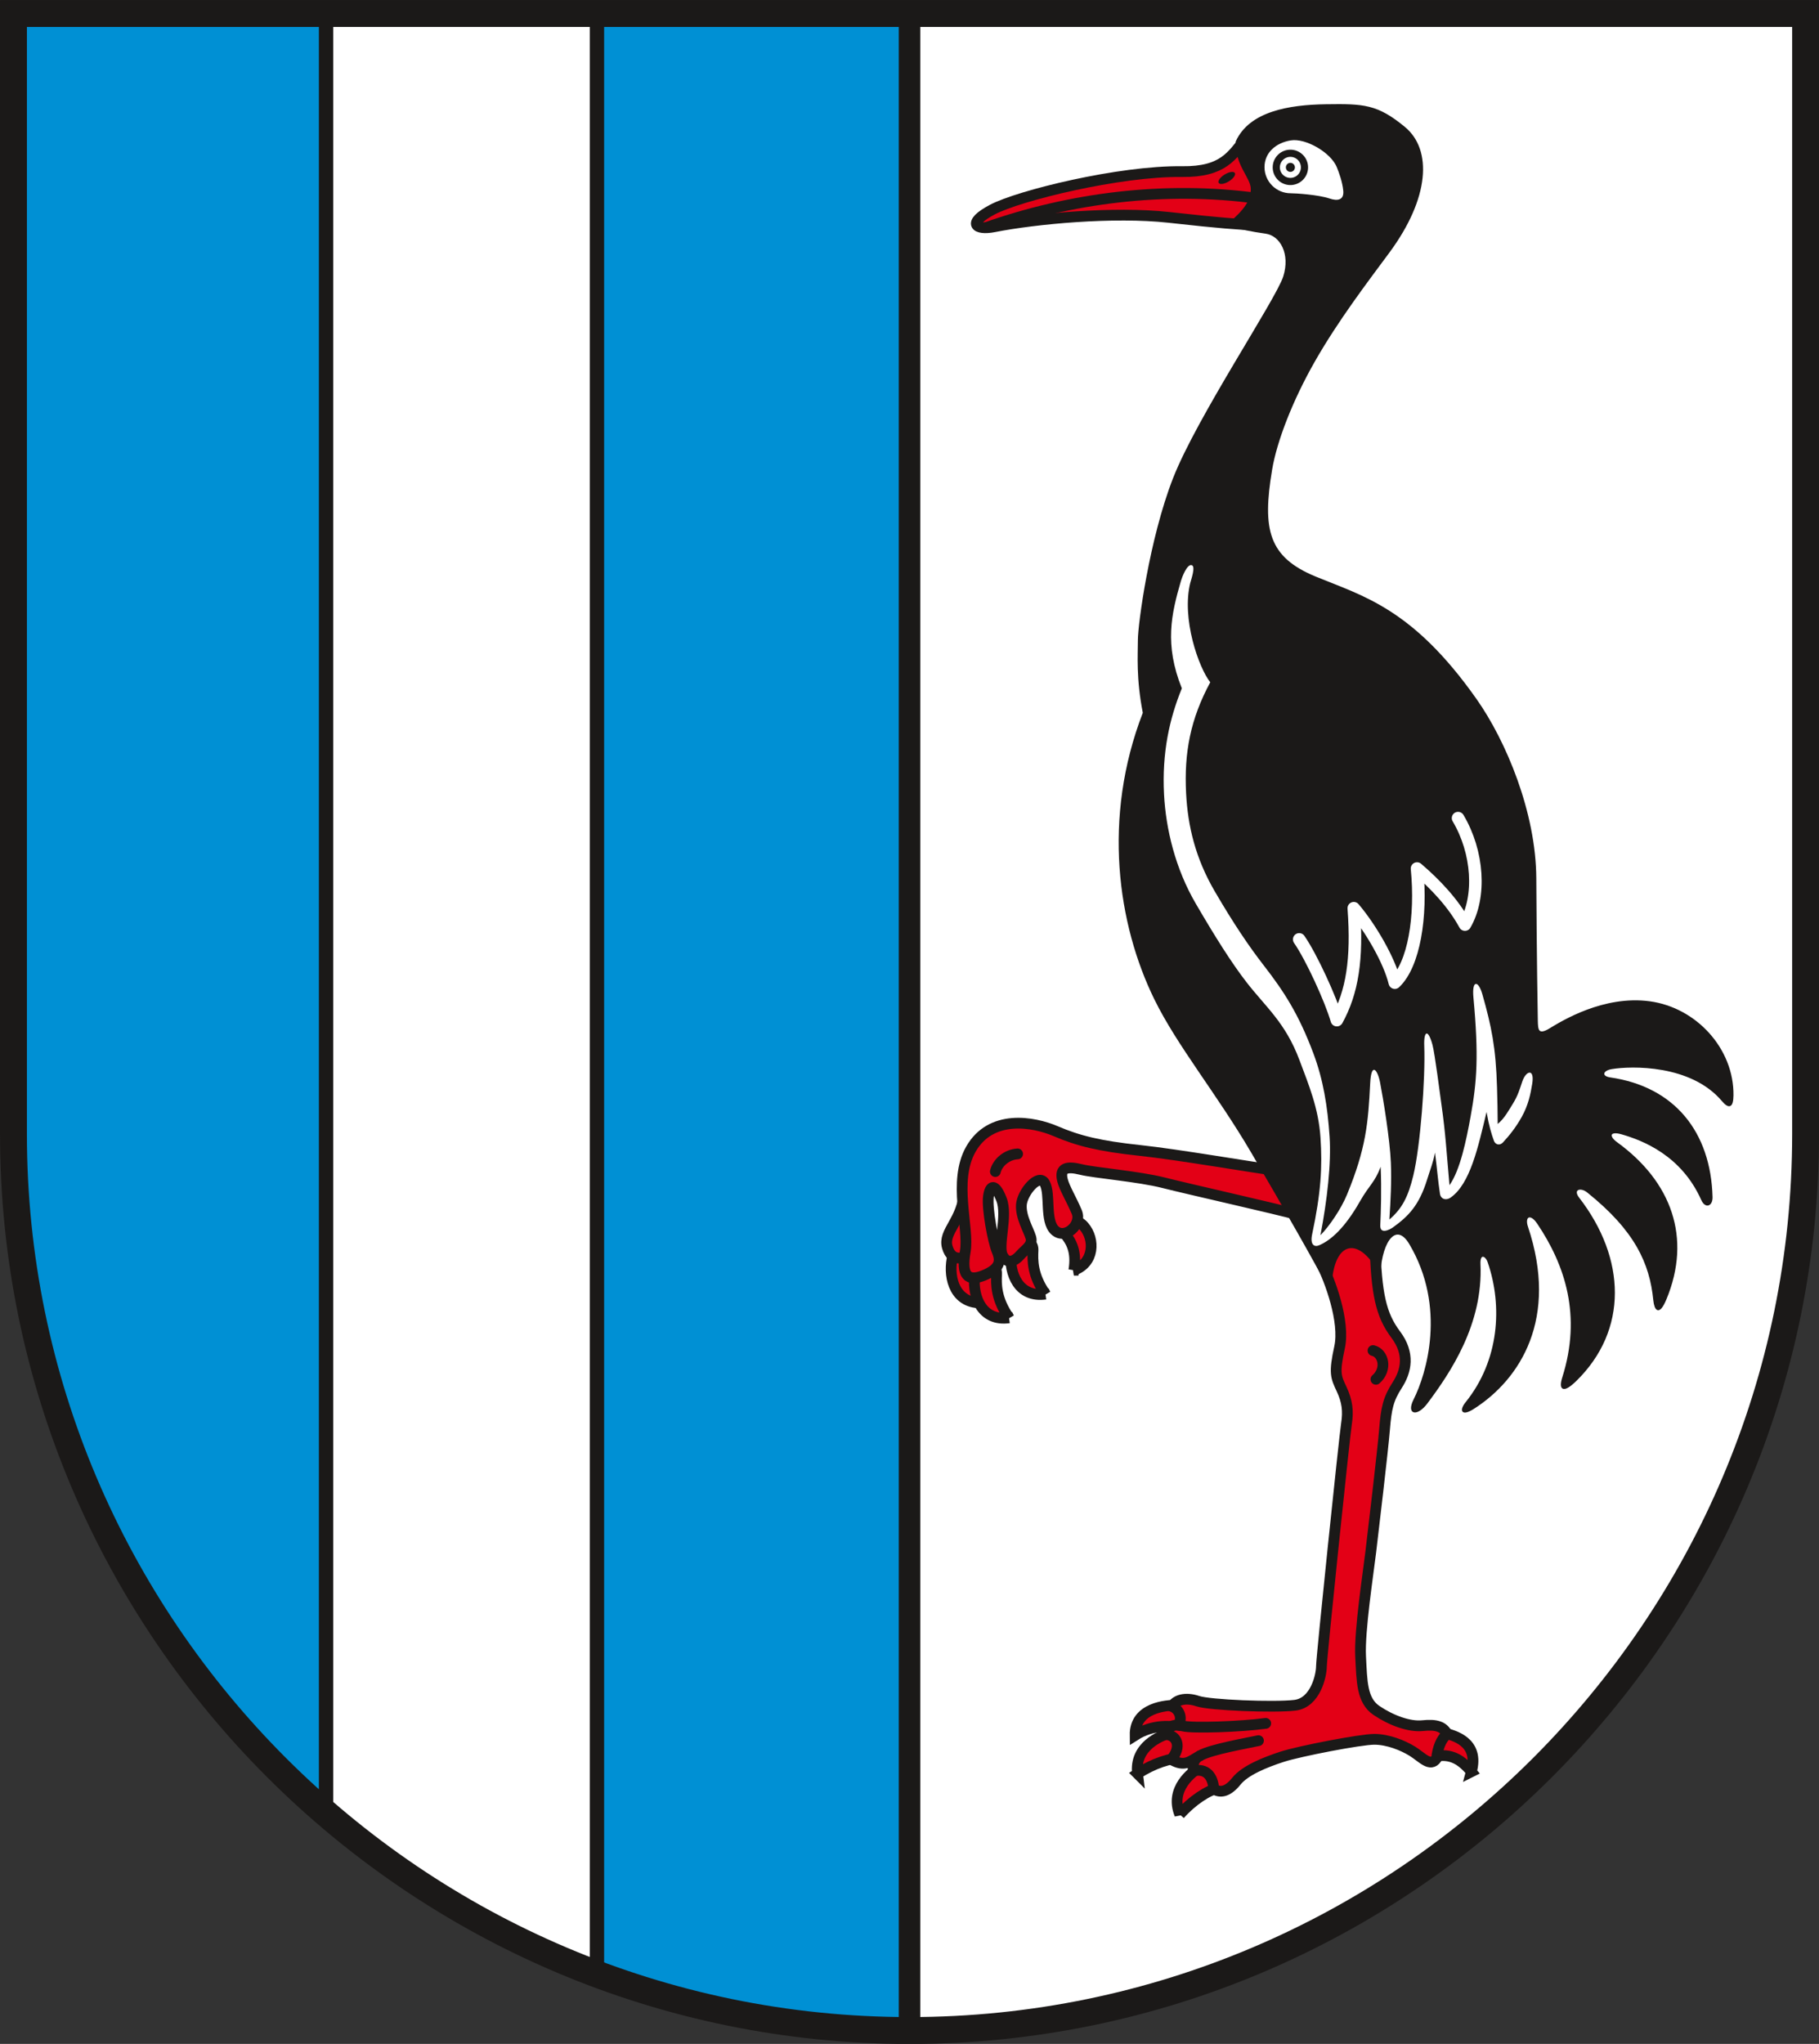 <?xml version="1.0" encoding="UTF-8" standalone="no"?>
<svg
   xmlns:dc="http://purl.org/dc/elements/1.1/"
   xmlns:cc="http://creativecommons.org/ns#"
   xmlns:rdf="http://www.w3.org/1999/02/22-rdf-syntax-ns#"
   xmlns:svg="http://www.w3.org/2000/svg"
   xmlns="http://www.w3.org/2000/svg"
   xmlns:sodipodi="http://sodipodi.sourceforge.net/DTD/sodipodi-0.dtd"
   xmlns:inkscape="http://www.inkscape.org/namespaces/inkscape"
   version="1.1"
   width="288"
   height="323.468"
   id="svg1615"
   viewBox="0 0 288 323.468"
   sodipodi:docname="Landkreis Jerichower Land.svg"
   inkscape:version="0.92.3 (2405546, 2018-03-11)">
  <rect x="0" y="0" width="288" height="323.468" fill="#333333" stroke="none"/>
  <defs
     id="defs1619" />
  <sodipodi:namedview
     pagecolor="#ffffff"
     bordercolor="#666666"
     borderopacity="1"
     objecttolerance="10"
     gridtolerance="10"
     guidetolerance="10"
     inkscape:pageopacity="0"
     inkscape:pageshadow="2"
     inkscape:window-width="1600"
     inkscape:window-height="850"
     id="namedview1617"
     showgrid="false"
     inkscape:zoom="1.5857392"
     inkscape:cx="144.7073"
     inkscape:cy="167.93916"
     inkscape:window-x="-8"
     inkscape:window-y="-8"
     inkscape:window-maximized="1"
     inkscape:current-layer="svg1615" />
  <g
     id="Layer1000"
     transform="matrix(1.001,0,0,1.001,-131.373,-354.538)">
    <path
       d="m 275.102,675.213 c -78.063,0 -141.732,-63.669 -141.732,-141.732 V 356.315 h 141.732 z"
       style="fill:#0090d4;fill-rule:evenodd"
       id="path1549"
       inkscape:connector-curvature="0" />
    <path
       d="M 225.662,666.285 C 209.861,660.372 195.382,651.715 182.811,640.895 V 356.315 h 42.851 z"
       style="fill:#ffffff;fill-rule:evenodd;stroke:#1b1918;stroke-width:2.268;stroke-linecap:butt;stroke-linejoin:miter;stroke-dasharray:none"
       id="path1551"
       inkscape:connector-curvature="0" />
    <path
       d="m 275.102,675.213 c 78.063,0 141.732,-63.669 141.732,-141.732 V 356.315 H 275.102 Z"
       style="fill:#ffffff;fill-rule:evenodd"
       id="path1553"
       inkscape:connector-curvature="0" />
    <g
       id="Layer1001">
      <g
         id="Layer1002">
        <path
           d="m 286.652,560.167 c -4.286,0.185 -5.402,-3.767 -4.828,-6.922 0.574,-3.155 3.802,-2.155 3.524,-0.181 -0.231,1.64 -0.484,3.912 1.305,7.103 z"
           style="fill:#e30016;fill-rule:evenodd;stroke:#1b1918;stroke-width:1.701;stroke-linecap:butt;stroke-linejoin:miter;stroke-dasharray:none"
           id="path1555"
           inkscape:connector-curvature="0" />
        <path
           d="m 290.841,562.535 c -4.25,0.588 -5.733,-3.241 -5.459,-6.436 0.274,-3.195 3.582,-2.504 3.491,-0.512 -0.075,1.654 -0.114,3.94 1.968,6.949 z"
           style="fill:#e30016;fill-rule:evenodd;stroke:#1b1918;stroke-width:1.701;stroke-linecap:butt;stroke-linejoin:miter;stroke-dasharray:none"
           id="path1557"
           inkscape:connector-curvature="0" />
        <path
           d="m 296.604,558.789 c -4.249,0.588 -5.733,-3.241 -5.459,-6.436 0.274,-3.195 3.582,-2.504 3.491,-0.512 -0.075,1.654 -0.114,3.94 1.968,6.949 z"
           style="fill:#e30016;fill-rule:evenodd;stroke:#1b1918;stroke-width:1.701;stroke-linecap:butt;stroke-linejoin:miter;stroke-dasharray:none"
           id="path1559"
           inkscape:connector-curvature="0" />
        <path
           d="m 301.096,555.011 c 3.243,-1.148 3.37,-4.905 1.594,-6.946 -1.777,-2.041 -4.011,-0.054 -2.974,1.24 0.894,1.115 1.876,2.648 1.38,5.706 z"
           style="fill:#e30016;fill-rule:evenodd;stroke:#1b1918;stroke-width:1.701;stroke-linecap:butt;stroke-linejoin:miter;stroke-dasharray:none"
           id="path1561"
           inkscape:connector-curvature="0" />
        <path
           d="m 283.821,542.346 c -0.3,4.864 -3.462,6.5 -2.744,9.003 0.718,2.503 2.682,1.724 3.765,1.155 l 0.703,-5.837 z"
           style="fill:#e30016;fill-rule:evenodd;stroke:#1b1918;stroke-width:1.701;stroke-linecap:butt;stroke-linejoin:miter;stroke-dasharray:none"
           id="path1563"
           inkscape:connector-curvature="0" />
        <path
           d="m 334.089,539.386 c -5.018,-0.663 -16.325,-2.651 -22.628,-3.324 -6.303,-0.673 -9.666,-1.503 -13.224,-3.03 -3.558,-1.526 -10.279,-2.721 -13.443,2.861 -2.875,5.071 -0.222,12.408 -0.877,16.156 -0.655,3.748 0.346,4.837 2.951,3.768 2.605,-1.068 2.732,-2.271 2.08,-3.825 -0.652,-1.555 -1.615,-6.766 -1.367,-8.628 0.248,-1.862 1.062,-2.142 2.071,0.454 1.009,2.596 -0.643,7.305 0.164,8.857 0.807,1.552 2.049,0.807 2.793,-0.062 0.745,-0.869 2.049,-1.552 1.676,-2.794 -0.372,-1.242 -1.614,-3.228 -1.49,-5.152 0.124,-1.924 2.771,-5.13 3.703,-3.392 0.931,1.738 -0.021,5.926 1.593,7.435 1.614,1.51 4.319,-0.872 3.458,-2.917 -0.862,-2.046 -1.94,-3.751 -2.26,-5.051 -0.483,-1.96 0.754,-2.199 2.929,-1.662 2.216,0.547 9.075,1.083 13.057,2.095 3.982,1.011 17.51,4.046 21.239,5.057 3.73,1.011 -2.425,-6.846 -2.425,-6.846 z"
           style="fill:#e30016;fill-rule:evenodd;stroke:#1b1918;stroke-width:1.701;stroke-linecap:butt;stroke-linejoin:miter;stroke-dasharray:none"
           id="path1565"
           inkscape:connector-curvature="0" />
        <path
           d="m 292.199,536.616 c -1.7,0.093 -3.183,1.365 -3.523,2.792"
           style="fill:#e30016;fill-rule:evenodd;stroke:#1b1918;stroke-width:1.701;stroke-linecap:round;stroke-linejoin:round;stroke-dasharray:none"
           id="path1567"
           inkscape:connector-curvature="0" />
      </g>
      <g
         id="Layer1003">
        <g
           id="Layer1004">
          <path
             d="m 310.783,628.534 c 2.756,-1.757 5.865,-1.596 7.523,-1.039 1.658,0.557 0.666,-3.738 -0.919,-3.725 -1.585,0.013 -6.668,0.307 -6.604,4.764 z"
             style="fill:#e30016;fill-rule:evenodd;stroke:#1b1918;stroke-width:1.701;stroke-linecap:butt;stroke-linejoin:miter;stroke-dasharray:none"
             id="path1570"
             inkscape:connector-curvature="0" />
          <path
             d="m 317.849,641.057 c 1.923,-2.176 4.476,-3.861 6.189,-4.212 1.714,-0.351 -1.538,-4.142 -2.902,-3.334 -1.364,0.807 -4.931,3.51 -3.287,7.547 z"
             style="fill:#e30016;fill-rule:evenodd;stroke:#1b1918;stroke-width:1.701;stroke-linecap:butt;stroke-linejoin:miter;stroke-dasharray:none"
             id="path1572"
             inkscape:connector-curvature="0" />
          <path
             d="m 311.165,634.612 c 2.423,-1.602 5.326,-2.565 7.072,-2.458 1.746,0.107 -0.409,-4.399 -1.935,-3.974 -1.527,0.425 -5.674,2.108 -5.136,6.433 z"
             style="fill:#e30016;fill-rule:evenodd;stroke:#1b1918;stroke-width:1.701;stroke-linecap:butt;stroke-linejoin:miter;stroke-dasharray:none"
             id="path1574"
             inkscape:connector-curvature="0" />
          <path
             d="m 363.972,634.296 c -2.01,-2.459 -3.798,-2.808 -5.909,-2.418 -2.111,0.389 -0.111,-3.011 1.489,-3.754 1.573,0.432 5.741,1.372 4.419,6.173 z"
             style="fill:#e30016;fill-rule:evenodd;stroke:#1b1918;stroke-width:1.701;stroke-linecap:butt;stroke-linejoin:miter;stroke-dasharray:none"
             id="path1576"
             inkscape:connector-curvature="0" />
        </g>
        <path
           d="m 317.529,626.93 c 0.804,-0.874 0.375,-2.45 -0.898,-2.954 0.569,-1.076 2.177,-1.479 4.053,-0.841 1.876,0.639 12.063,1.038 15.36,0.653 3.296,-0.385 4.211,-4.774 4.211,-6.157 0,-1.383 3.636,-36.273 3.956,-38.323 0.32,-2.05 0.128,-3.587 -0.769,-5.509 -0.897,-1.922 -1.217,-2.498 -0.32,-6.598 0.897,-4.1 -1.538,-10.634 -2.947,-13.389 0,0 8.35,-11.29 8.548,-3.161 0.198,8.13 0.965,11.447 3.265,14.507 2.3,3.059 1.683,5.803 0.252,8.016 -1.431,2.213 -1.735,3.671 -2.005,7.006 -0.27,3.335 -1.8,16.176 -2.177,19.367 -0.377,3.19 -1.817,12.534 -1.608,16.509 0.209,3.975 0.179,6.987 2.523,8.564 2.344,1.577 5.183,2.614 7.301,2.389 2.118,-0.225 3.296,0.139 3.859,1.352 -0.976,0.738 -1.526,2.321 -1.662,3.838 -1.003,1.438 -2.288,-0.187 -3.82,-1.134 -1.532,-0.947 -3.876,-1.893 -6.04,-1.893 -2.163,0 -11.826,1.866 -14.553,2.751 -2.728,0.884 -5.879,2.158 -7.245,3.856 -1.366,1.697 -2.524,1.904 -3.581,1.263 -0.152,-2.107 -1.26,-3.321 -3.217,-2.876 -0.243,-1.115 0.151,-1.992 1.102,-2.444 -1.707,0.952 -2.478,1.883 -4.616,0.636 1.745,-2.03 0.884,-3.916 -0.941,-3.943 0.301,-0.979 0.927,-1.528 1.967,-1.484 z"
           style="fill:#e30016;fill-rule:evenodd;stroke:#1b1918;stroke-width:1.701;stroke-linecap:butt;stroke-linejoin:miter;stroke-dasharray:none"
           id="path1579"
           inkscape:connector-curvature="0" />
        <path
           d="m 348.41,567.709 c 1.68,0.401 2.278,2.964 0.463,4.549"
           style="fill:none;stroke:#1b1918;stroke-width:1.701;stroke-linecap:round;stroke-linejoin:round;stroke-dasharray:none"
           id="path1581"
           inkscape:connector-curvature="0" />
        <g
           id="Layer1005">
          <path
             d="m 321.119,631.721 c 1.707,-0.952 7.255,-1.929 9.175,-2.337"
             style="fill:none;stroke:#1b1918;stroke-width:1.701;stroke-linecap:round;stroke-linejoin:round;stroke-dasharray:none"
             id="path1583"
             inkscape:connector-curvature="0" />
          <path
             d="m 331.44,626.648 c -3.911,0.535 -11.603,0.811 -13.124,0.41 -0.285,-0.075 -0.547,-0.117 -0.787,-0.127"
             style="fill:none;stroke:#1b1918;stroke-width:1.701;stroke-linecap:round;stroke-linejoin:round;stroke-dasharray:none"
             id="path1585"
             inkscape:connector-curvature="0" />
        </g>
      </g>
      <g
         id="Layer1006">
        <path
           d="m 328.212,376.194 c -2.107,2.508 -3.427,5.202 -9.986,5.119 -9.985,-0.125 -25.836,3.8 -30.006,6.001 -4.17,2.201 -2.612,3.294 0.247,2.729 6.561,-1.297 18.966,-2.453 27.661,-1.49 8.695,0.962 10.523,1.043 13.655,1.231 3.132,0.189 0.842,-7.336 0.842,-7.336 z"
           style="fill:#e30016;fill-rule:evenodd;stroke:#1b1918;stroke-width:1.701;stroke-linecap:butt;stroke-linejoin:miter;stroke-dasharray:none"
           id="path1589"
           inkscape:connector-curvature="0" />
        <path
           d="m 330.211,385.555 c -14.752,-2.039 -29.819,-0.035 -42.971,4.6"
           style="fill:none;stroke:#1b1918;stroke-width:1.701;stroke-linecap:butt;stroke-linejoin:miter;stroke-dasharray:none"
           id="path1591"
           inkscape:connector-curvature="0" />
        <path
           d="m 324.949,381.776 a 0.633,1.495 58.458 0 1 1.605,-0.242 0.633,1.495 58.458 1 1 -1.605,0.242 z"
           style="fill:#1b1918;fill-rule:evenodd"
           id="path1593"
           inkscape:connector-curvature="0" />
      </g>
      <path
         d="m 312.11,466.892 c -6.45,16.669 -3.969,33.455 1.818,45.25 3.602,7.342 9.846,14.901 15.308,24.215 5.137,8.761 9.828,16.943 12.52,22.096 -0.046,-8.187 4.342,-9.33 7.713,-2.978 0.351,-5.434 2.712,-8.127 4.77,-4.661 5.949,10.022 2.724,20.628 0.695,24.654 -1.183,2.348 0.474,2.563 1.984,0.546 3.661,-4.889 8.815,-12.519 8.383,-21.973 -0.083,-1.821 0.96,-1.459 1.351,-0.323 2.394,6.953 1.841,15.592 -3.512,22.227 -0.974,1.207 -0.708,2.089 1.168,0.892 7.362,-4.699 13.347,-14.263 8.504,-28.697 -0.549,-1.636 0.472,-2.312 1.651,-0.566 4.435,6.571 7.094,14.617 3.986,24.412 -0.62,1.955 0.112,2.337 2.013,0.485 8.233,-8.02 7.865,-19.317 0.466,-28.874 -1.064,-1.375 0.264,-1.901 1.427,-0.969 7.569,6.071 9.915,11.244 10.502,17.137 0.144,1.444 0.756,2.466 1.855,-0.176 4.038,-9.713 0.797,-18.544 -7.776,-24.747 -1.373,-0.993 -1.161,-1.99 0.803,-1.427 3.384,0.971 9.518,3.349 12.687,10.442 0.593,1.327 1.619,0.934 1.582,-0.426 -0.277,-10.176 -5.914,-17.335 -16.102,-18.802 -1.494,-0.215 -1.293,-1.266 0.232,-1.522 3.151,-0.529 12.603,-0.74 17.525,5.072 1.081,1.277 1.632,1.023 1.655,-0.806 0.092,-7.353 -5.855,-13.794 -13.141,-14.776 -7.286,-0.982 -13.868,3.1 -15.822,4.287 -1.953,1.187 -1.943,-0.065 -1.982,-1.251 -0.021,-0.63 -0.184,-10.872 -0.243,-22.59 -0.052,-10.36 -4.738,-21.627 -9.455,-28.308 -10.062,-14.254 -17.794,-16.181 -25.363,-19.292 -7.569,-3.11 -8.543,-7.563 -6.968,-16.998 0.759,-4.551 3.254,-10.968 6.74,-17.101 3.741,-6.581 8.569,-12.873 11.839,-17.298 6.319,-8.55 6.781,-16.151 2.455,-19.718 -4.326,-3.568 -6.464,-3.637 -12.411,-3.553 -5.947,0.084 -12.041,1.157 -14.164,5.8 -0.127,3.723 2.377,5.651 2.385,7.467 0.008,1.816 -0.948,3.308 -3.854,5.768 2.297,0.55 3.739,0.879 6.111,1.211 2.372,0.332 4.022,3.292 2.866,6.921 -1.156,3.629 -13.675,22.277 -17.426,31.879 -3.752,9.602 -5.556,23.116 -5.556,25.547 0,2.431 -0.292,5.993 0.781,11.52 z"
         style="fill:#1b1918;fill-rule:evenodd;stroke:#1b1918;stroke-width:0.216;stroke-linecap:butt;stroke-linejoin:miter;stroke-dasharray:none"
         id="path1596"
         inkscape:connector-curvature="0" />
      <g
         id="Layer1007">
        <path
           d="m 335.406,376.379 c 2.372,-0.386 6.325,1.929 7.264,4.204 0.381,0.924 0.898,2.367 1.035,3.729 0.151,1.504 -0.881,1.688 -2.152,1.26 -1.806,-0.609 -5.359,-0.833 -6.172,-0.833 -2.276,0 -4.132,-1.856 -4.132,-4.132 0,-2.276 1.784,-3.843 4.157,-4.229 z"
           style="fill:#ffffff;fill-rule:evenodd"
           id="path1598"
           inkscape:connector-curvature="0" />
        <path
           d="m 335.343,378.417 a 2.229,2.229 0 0 1 2.229,2.229 2.229,2.229 0 1 1 -2.229,-2.229 z"
           style="fill:#ffffff;fill-rule:evenodd;stroke:#1b1918;stroke-width:1.134;stroke-linecap:butt;stroke-linejoin:miter;stroke-dasharray:none"
           id="path1600"
           inkscape:connector-curvature="0" />
        <path
           d="m 335.343,379.933 a 0.713,0.713 0 0 1 0.713,0.713 0.713,0.713 0 1 1 -0.713,-0.713 z"
           style="fill:#1b1918;fill-rule:evenodd"
           id="path1602"
           inkscape:connector-curvature="0" />
      </g>
      <path
         d="m 336.739,502.702 c 1.909,2.737 4.994,9.46 5.952,12.765 2.413,-4.378 3.284,-9.593 2.679,-17.694 2.633,3.098 5.628,8.215 6.49,11.769 3.021,-2.854 4.265,-10.387 3.514,-18.043 2.96,2.531 5.762,5.517 7.58,8.86 2.56,-4.416 2.102,-11.455 -1.09,-16.831"
         style="fill:none;stroke:#ffffff;stroke-width:1.984;stroke-linecap:round;stroke-linejoin:round;stroke-dasharray:none"
         id="path1605"
         inkscape:connector-curvature="0" />
      <path
         d="m 319.512,446.31 c -1.422,5.696 1.343,13.461 3.157,15.743 -3.139,5.819 -4.158,11.128 -3.818,17.599 0.27,5.15 1.47,10.21 4.527,15.45 3.046,5.22 5.462,8.765 7.775,11.746 3.178,4.095 5.504,7.675 7.829,13.879 1.558,4.158 2.238,8.343 2.562,13.168 0.281,4.182 -0.377,10.007 -1.447,15.58 1.373,-1.384 3.25,-4.118 4.191,-6.399 3.011,-7.303 3.361,-11.302 3.676,-17.613 0.172,-3.443 1.171,-2.163 1.562,-0.152 0.5,2.572 1.562,9.06 1.71,12.692 0.119,2.913 -0.038,6.065 -0.238,8.987 2.021,-1.728 2.978,-3.611 3.785,-6.95 1.117,-4.624 1.928,-15.349 1.732,-20.498 -0.092,-2.407 0.604,-2.748 1.304,-0.163 0.365,1.347 1.212,7.994 1.43,9.531 v 0.004 c 0.633,4.463 0.769,7.158 1.256,12.65 1.698,-2.386 2.659,-7.115 3.348,-10.893 1,-5.482 1.295,-9.575 0.439,-18.811 -0.259,-2.795 0.784,-2.687 1.408,-0.5 1.451,5.09 2.142,8.457 2.325,14.731 0.058,1.995 0.102,3.86 0.106,5.789 1.055,-0.821 1.869,-2.349 2.413,-3.219 0.796,-1.272 1.088,-2.348 1.49,-3.522 0.578,-1.688 1.951,-2.102 1.56,0.379 -0.261,1.659 -0.639,3.431 -1.676,5.279 -0.925,1.649 -1.929,2.902 -2.963,4.014 -0.482,0.518 -1.194,0.379 -1.429,-0.288 -0.382,-1.081 -0.75,-2.228 -1.158,-4.532 -1.342,5.618 -2.587,11.312 -5.636,13.499 -0.827,0.593 -1.609,0.207 -1.724,-0.518 -0.3,-1.91 -0.497,-4.329 -0.79,-6.561 -0.329,1.671 -0.7,2.494 -1.258,4.288 -1.259,4.047 -2.937,5.766 -5.364,7.512 -0.592,0.426 -2.108,1.179 -2.036,-0.331 0.098,-2.05 0.217,-5.629 0.062,-9.224 -0.966,2.546 -1.784,2.833 -3.296,5.495 -2.368,4.167 -4.589,6.133 -6.447,6.918 -0.768,0.325 -1.444,-0.103 -1.098,-1.733 1.399,-6.582 1.634,-10.657 1.321,-15.309 -0.311,-4.634 -1.841,-8.281 -3.329,-12.253 -2.216,-5.914 -5.283,-8.319 -8.363,-12.288 -2.36,-3.041 -4.952,-7.157 -8.044,-12.457 -3.235,-5.544 -4.723,-11.797 -5.008,-17.234 -0.346,-6.612 0.859,-11.995 2.815,-16.784 -2.787,-6.942 -1.667,-11.749 -0.135,-17.01 0.138,-0.475 0.954,-2.712 1.707,-2.461 0.639,0.214 -0.111,2.289 -0.231,2.769 z"
         style="fill:#ffffff;fill-rule:evenodd"
         id="path1607"
         inkscape:connector-curvature="0" />
    </g>
    <path
       d="M 275.102,356.315 V 675.213"
       style="fill:none;stroke:#1b1918;stroke-width:3.402;stroke-linecap:butt;stroke-linejoin:miter;stroke-dasharray:none"
       id="path1610"
       inkscape:connector-curvature="0" />
    <path
       d="m 416.835,533.48 c 0,78.063 -63.669,141.732 -141.732,141.732 -78.063,0 -141.732,-63.669 -141.732,-141.732 V 356.315 h 283.464 z"
       style="fill:none;stroke:#1b1918;stroke-width:4.252;stroke-linecap:butt;stroke-linejoin:miter;stroke-dasharray:none"
       id="path1612"
       inkscape:connector-curvature="0" />
  </g>
</svg>
